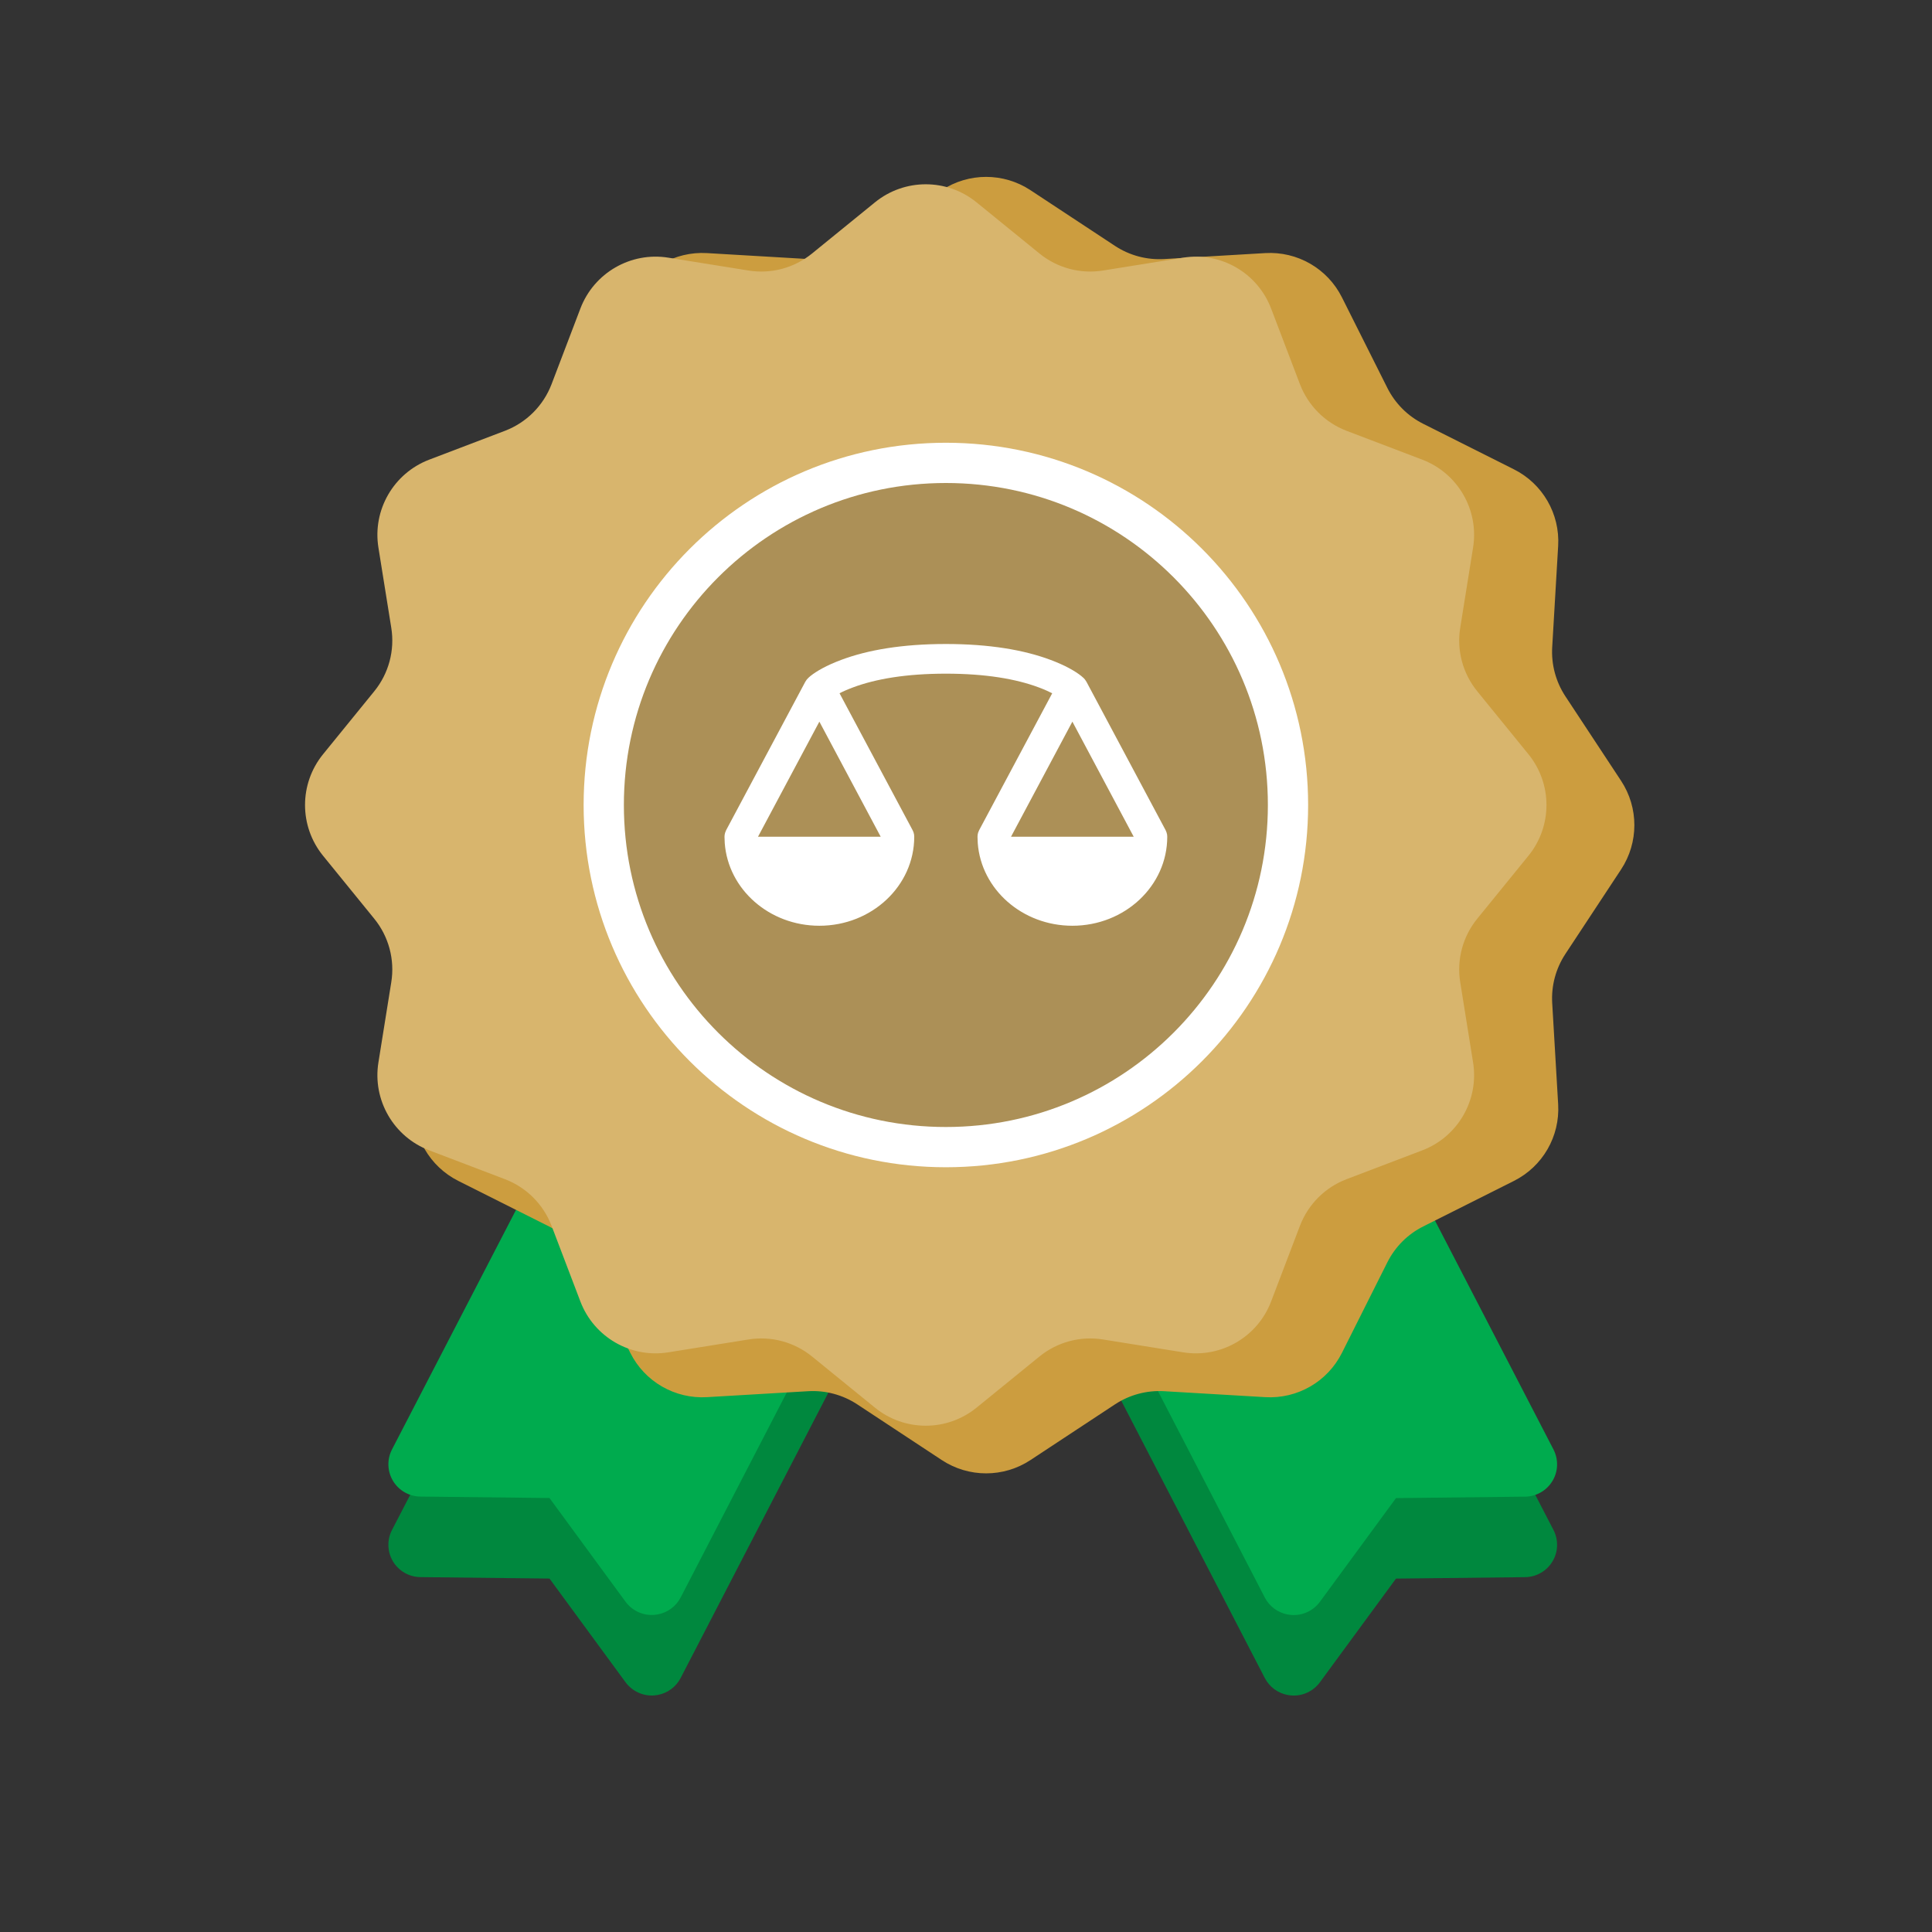 <svg width="48" height="48" viewBox="0 0 48 48" fill="none" xmlns="http://www.w3.org/2000/svg">
<rect x="0" y="0" width="48" height="48" fill="#333333" stroke="none"/>
<path d="M22.486 29.167L16.748 26.225C16.654 26.177 16.551 26.148 16.446 26.139C16.34 26.13 16.234 26.143 16.133 26.175C16.032 26.207 15.938 26.259 15.857 26.327C15.776 26.395 15.71 26.479 15.661 26.573L9.739 38.012C9.676 38.134 9.645 38.27 9.65 38.406C9.654 38.543 9.694 38.677 9.764 38.794C9.835 38.912 9.935 39.009 10.054 39.077C10.174 39.145 10.309 39.182 10.446 39.183L13.652 39.219L15.542 41.796C15.623 41.906 15.732 41.994 15.857 42.051C15.982 42.109 16.119 42.133 16.256 42.122C16.282 42.12 16.308 42.117 16.334 42.112C16.456 42.091 16.572 42.041 16.672 41.968C16.773 41.894 16.854 41.799 16.911 41.688L22.833 30.249C22.931 30.059 22.95 29.839 22.885 29.636C22.82 29.433 22.676 29.264 22.486 29.167Z" fill="#00883E"/>
<path d="M22.486 27.166L16.748 24.224C16.654 24.176 16.551 24.147 16.446 24.138C16.34 24.129 16.234 24.142 16.133 24.174C16.032 24.206 15.938 24.258 15.857 24.326C15.776 24.394 15.71 24.478 15.661 24.572L9.739 36.011C9.676 36.133 9.645 36.269 9.65 36.406C9.654 36.542 9.694 36.676 9.764 36.793C9.835 36.911 9.935 37.008 10.054 37.076C10.174 37.144 10.309 37.181 10.446 37.182L13.652 37.218L15.542 39.795C15.623 39.905 15.732 39.993 15.857 40.051C15.982 40.108 16.119 40.132 16.256 40.121C16.282 40.119 16.308 40.116 16.334 40.111C16.456 40.09 16.572 40.04 16.672 39.967C16.773 39.893 16.854 39.798 16.911 39.688L22.833 28.248C22.931 28.058 22.95 27.838 22.885 27.635C22.82 27.432 22.676 27.263 22.486 27.166Z" fill="#00AB4E"/>
<path d="M38.596 38.012L32.674 26.573C32.625 26.479 32.559 26.396 32.478 26.327C32.397 26.259 32.303 26.207 32.202 26.175C32.101 26.143 31.995 26.131 31.889 26.139C31.784 26.148 31.681 26.177 31.587 26.226L25.849 29.167C25.755 29.216 25.671 29.282 25.602 29.363C25.534 29.443 25.482 29.536 25.45 29.637C25.418 29.737 25.406 29.843 25.415 29.948C25.424 30.054 25.453 30.156 25.502 30.25L31.423 41.689C31.48 41.8 31.562 41.895 31.662 41.969C31.763 42.042 31.878 42.092 32.001 42.113C32.026 42.118 32.052 42.121 32.078 42.123C32.216 42.134 32.353 42.11 32.478 42.052C32.603 41.995 32.711 41.907 32.792 41.797L34.683 39.22L37.889 39.184C38.026 39.183 38.161 39.146 38.28 39.078C38.4 39.01 38.499 38.913 38.57 38.795C38.641 38.678 38.681 38.544 38.685 38.407C38.689 38.27 38.659 38.135 38.596 38.013L38.596 38.012Z" fill="#00883E"/>
<path d="M38.596 36.012L32.674 24.573C32.625 24.479 32.559 24.396 32.478 24.327C32.397 24.259 32.303 24.207 32.202 24.175C32.101 24.143 31.995 24.131 31.889 24.139C31.784 24.148 31.681 24.177 31.587 24.226L25.849 27.167C25.755 27.216 25.671 27.282 25.602 27.363C25.534 27.443 25.482 27.536 25.45 27.637C25.418 27.737 25.406 27.843 25.415 27.948C25.424 28.054 25.453 28.156 25.502 28.25L31.423 39.689C31.48 39.8 31.562 39.895 31.662 39.969C31.763 40.042 31.878 40.092 32.001 40.113C32.026 40.118 32.052 40.121 32.078 40.123C32.216 40.134 32.353 40.11 32.478 40.052C32.603 39.995 32.711 39.907 32.792 39.797L34.683 37.22L37.889 37.184C38.026 37.183 38.161 37.146 38.28 37.078C38.4 37.01 38.499 36.913 38.57 36.795C38.641 36.678 38.681 36.544 38.685 36.407C38.689 36.27 38.659 36.135 38.596 36.013L38.596 36.012Z" fill="#00AB4E"/>
<path d="M23.4 4.724C24.067 4.285 24.933 4.285 25.6 4.724L27.703 6.11C28.064 6.347 28.491 6.461 28.921 6.436L31.435 6.288C32.233 6.241 32.982 6.673 33.34 7.388L34.469 9.639C34.663 10.025 34.975 10.337 35.361 10.53L37.612 11.66C38.327 12.018 38.759 12.767 38.712 13.565L38.564 16.079C38.539 16.509 38.653 16.936 38.89 17.297L40.276 19.4C40.715 20.067 40.715 20.933 40.276 21.6L38.89 23.703C38.653 24.064 38.539 24.491 38.564 24.921L38.712 27.435C38.759 28.233 38.327 28.982 37.612 29.34L35.361 30.47C34.975 30.663 34.663 30.975 34.469 31.361L33.34 33.612C32.982 34.327 32.233 34.759 31.435 34.712L28.921 34.564C28.491 34.539 28.064 34.653 27.703 34.89L25.6 36.276C24.933 36.715 24.067 36.715 23.4 36.276L21.297 34.89C20.936 34.653 20.509 34.539 20.079 34.564L17.565 34.712C16.767 34.759 16.018 34.327 15.66 33.612L14.53 31.361C14.337 30.975 14.025 30.663 13.639 30.47L11.388 29.34C10.674 28.982 10.241 28.233 10.288 27.435L10.436 24.921C10.461 24.491 10.347 24.064 10.11 23.703L8.724 21.6C8.285 20.933 8.285 20.067 8.724 19.4L10.11 17.297C10.347 16.936 10.461 16.509 10.436 16.079L10.288 13.565C10.241 12.767 10.674 12.018 11.388 11.66L13.639 10.53C14.025 10.337 14.337 10.025 14.53 9.639L15.66 7.388C16.018 6.673 16.767 6.241 17.565 6.288L20.079 6.436C20.509 6.461 20.936 6.347 21.297 6.11L23.4 4.724Z" fill="#CC9D3F"/>
<path d="M21.738 5.027C22.473 4.429 23.527 4.429 24.262 5.027L25.825 6.298C26.267 6.658 26.842 6.812 27.404 6.721L29.394 6.402C30.329 6.251 31.242 6.778 31.58 7.664L32.297 9.546C32.501 10.079 32.921 10.499 33.454 10.703L35.336 11.42C36.222 11.758 36.749 12.671 36.598 13.606L36.279 15.596C36.188 16.158 36.342 16.733 36.702 17.175L37.973 18.738C38.571 19.473 38.571 20.527 37.973 21.262L36.702 22.825C36.342 23.267 36.188 23.842 36.279 24.404L36.598 26.394C36.749 27.329 36.222 28.242 35.336 28.58L33.454 29.297C32.921 29.5 32.501 29.921 32.297 30.454L31.58 32.336C31.242 33.222 30.329 33.749 29.394 33.598L27.404 33.279C26.842 33.188 26.267 33.342 25.825 33.702L24.262 34.973C23.527 35.571 22.473 35.571 21.738 34.973L20.175 33.702C19.733 33.342 19.158 33.188 18.596 33.279L16.606 33.598C15.671 33.749 14.758 33.222 14.42 32.336L13.703 30.454C13.499 29.921 13.079 29.5 12.546 29.297L10.664 28.58C9.778 28.242 9.251 27.329 9.402 26.394L9.721 24.404C9.812 23.842 9.658 23.267 9.298 22.825L8.027 21.262C7.429 20.527 7.429 19.473 8.027 18.738L9.298 17.175C9.658 16.733 9.812 16.158 9.721 15.596L9.402 13.606C9.251 12.671 9.778 11.758 10.664 11.42L12.546 10.703C13.079 10.499 13.499 10.079 13.703 9.546L14.42 7.664C14.758 6.778 15.671 6.251 16.606 6.402L18.596 6.721C19.158 6.812 19.733 6.658 20.175 6.298L21.738 5.027Z" fill="#D8B56D"/>
<path d="M32 20C32 24.695 28.195 28.5 23.5 28.5C18.805 28.5 15 24.695 15 20C15 15.305 18.805 11.5 23.5 11.5C28.195 11.5 32 15.305 32 20Z" fill="#AC9057" stroke="white"/>
<path fill-rule="evenodd" clip-rule="evenodd" d="M18 20.79C18 20.755 18.005 20.721 18.016 20.687L18.041 20.625L20.006 16.941L20.044 16.883L20.09 16.835L20.136 16.795C20.284 16.676 20.533 16.532 20.899 16.395C21.56 16.147 22.42 16 23.5 16C24.58 16 25.44 16.147 26.101 16.395C26.467 16.532 26.716 16.676 26.864 16.795L26.901 16.827C26.921 16.843 26.94 16.862 26.956 16.883L26.994 16.941L28.959 20.625C28.977 20.66 28.989 20.697 28.996 20.734L29 20.79C29 22.01 27.945 23 26.643 23C25.398 23 24.378 22.095 24.292 20.947L24.286 20.79C24.286 20.755 24.291 20.721 24.301 20.687L24.327 20.625L26.142 17.224L25.994 17.154C25.939 17.13 25.878 17.104 25.809 17.079C25.243 16.867 24.483 16.737 23.5 16.737C22.517 16.737 21.757 16.867 21.191 17.079C21.054 17.13 20.944 17.179 20.858 17.224L22.673 20.625C22.692 20.66 22.704 20.697 22.71 20.734L22.714 20.79C22.714 22.01 21.659 23 20.357 23C19.112 23 18.092 22.095 18.006 20.947L18 20.79ZM20.357 17.929L18.832 20.789H21.881L20.357 17.929ZM26.643 17.929L25.118 20.789H28.167L26.643 17.929Z" fill="white"/>
</svg>

